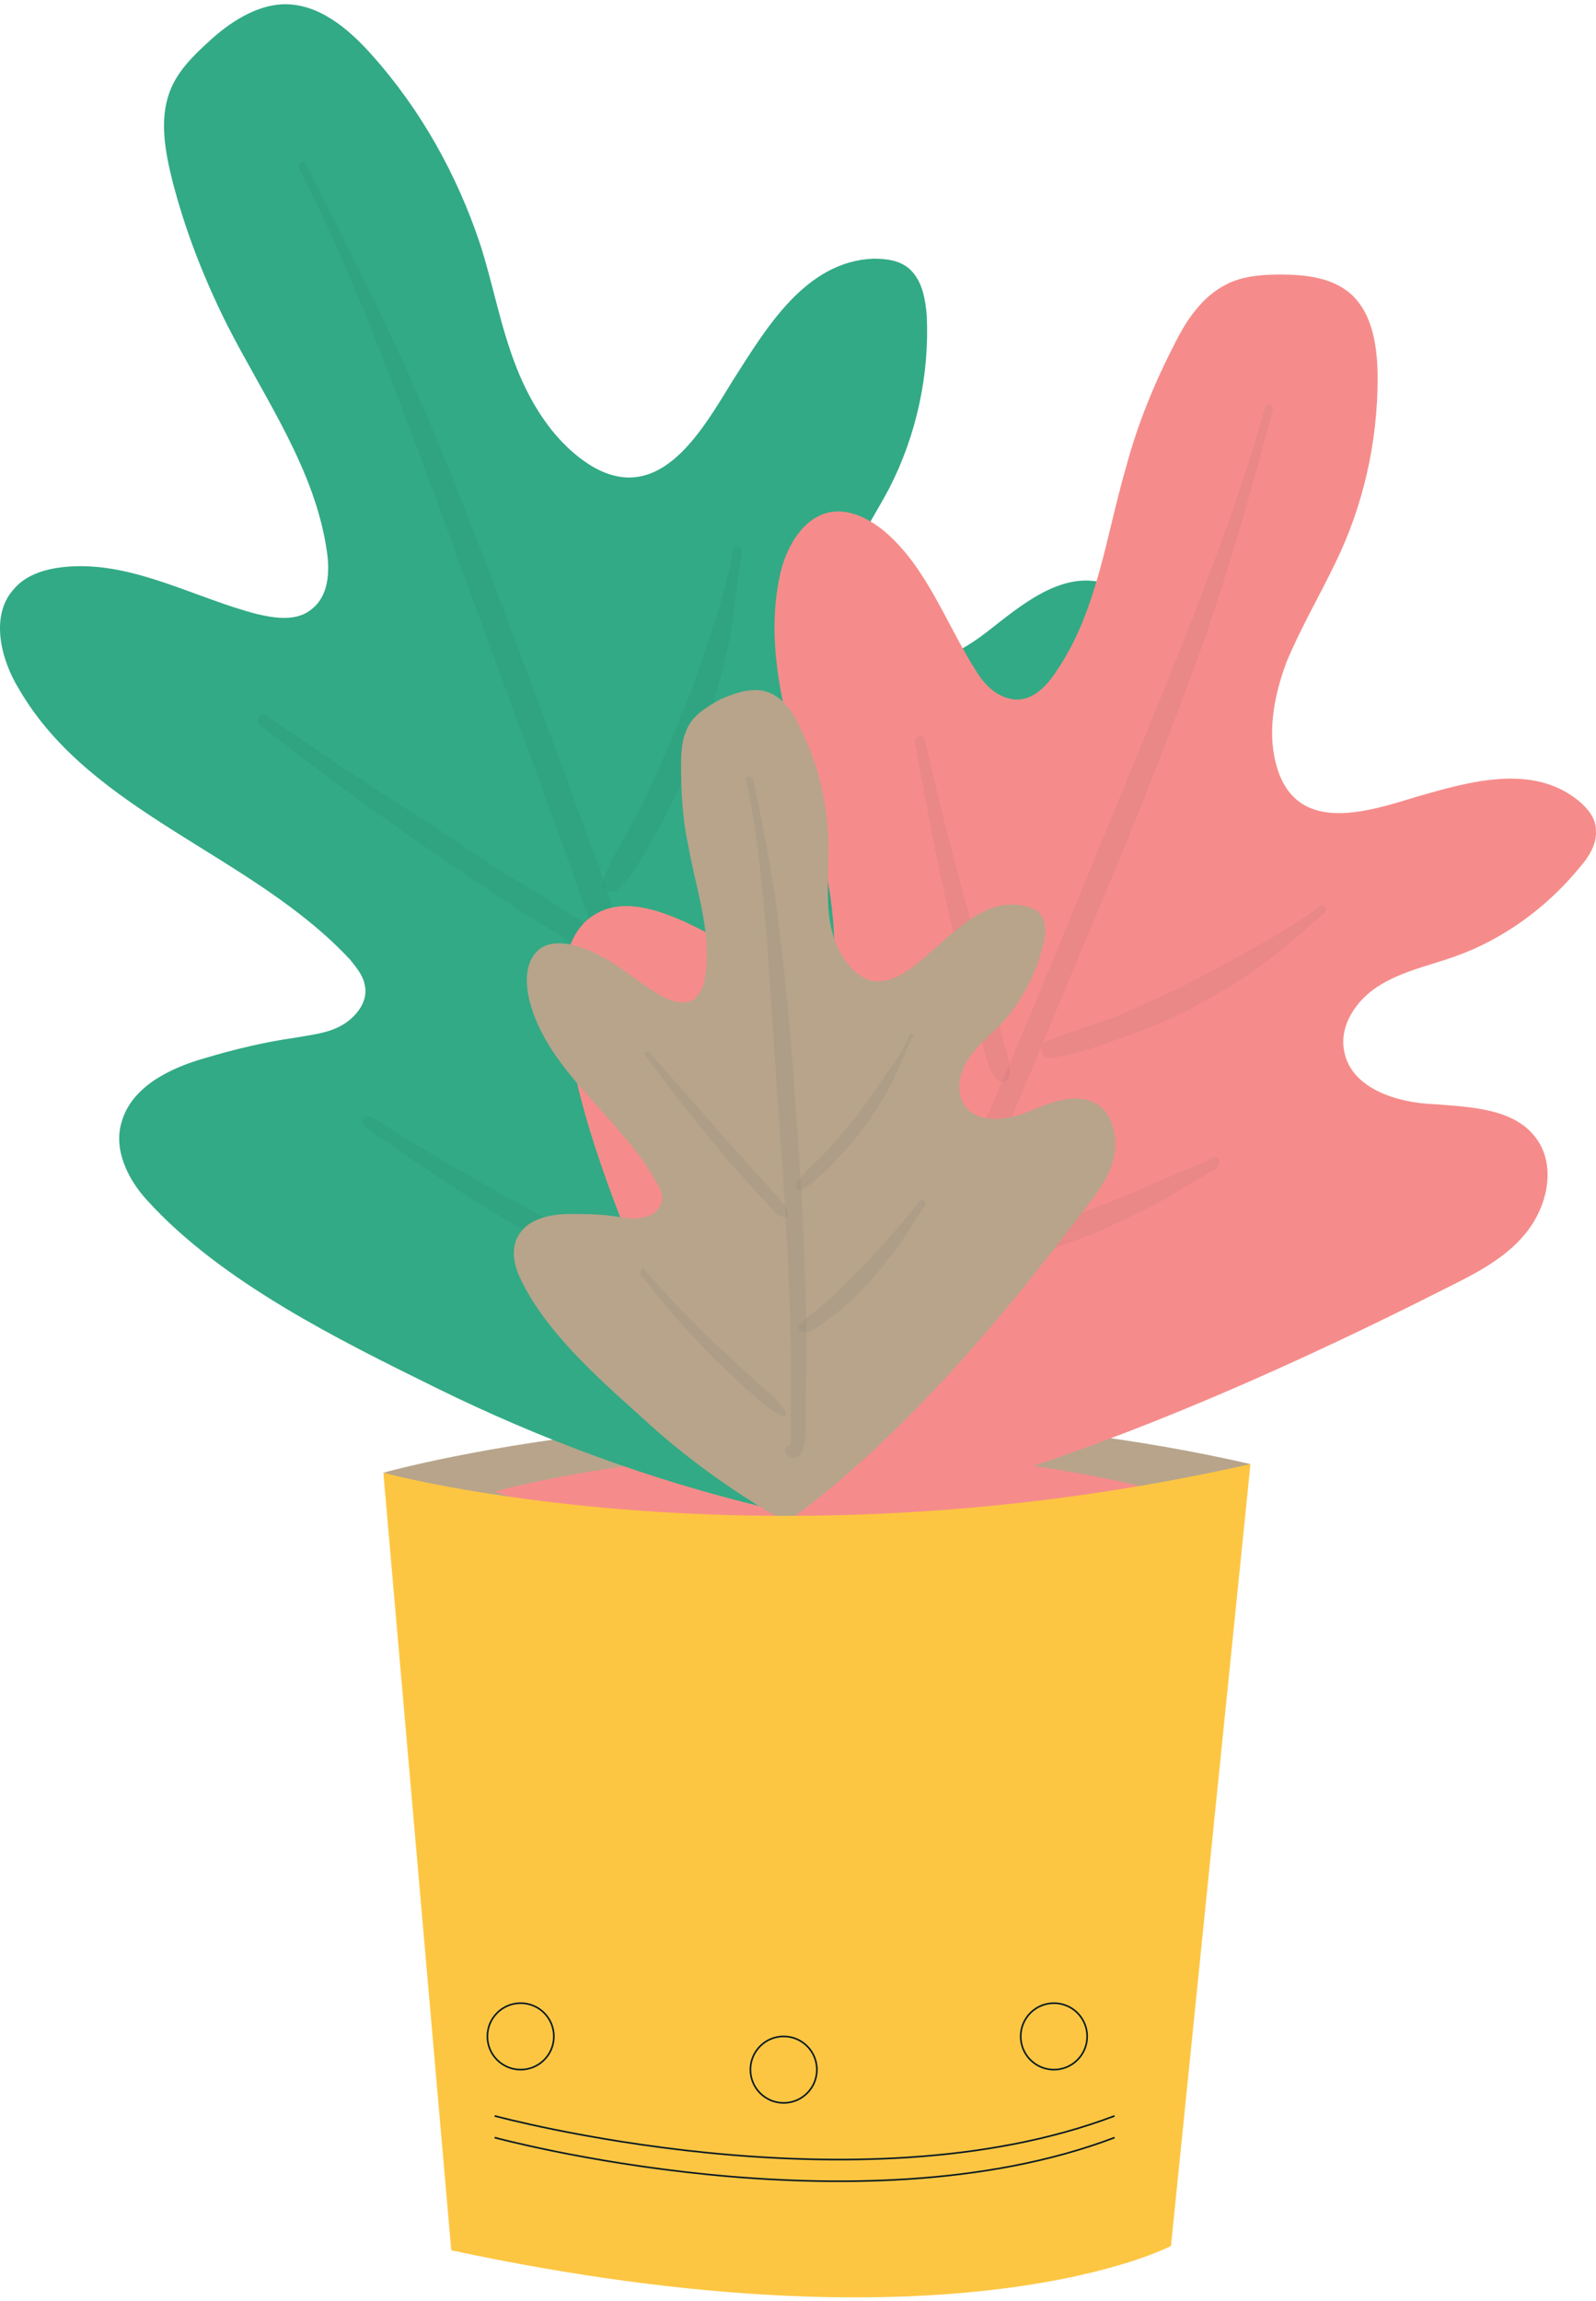 <svg width="265" height="382" viewBox="0 0 265 382" fill="none" xmlns="http://www.w3.org/2000/svg">
<path d="M63.65 244.51C63.65 244.51 130.838 225.553 207.625 243.07C207.625 243.07 140.677 272.106 63.65 244.51Z" fill="#B7A48B"/>
<path d="M82.125 247.628C82.125 247.628 132.277 233.471 189.147 246.668C189.147 246.428 139.236 268.265 82.125 247.628Z" fill="#F58C8B"/>
<path d="M126.999 250.27C108.042 245.711 89.805 238.992 72.288 230.354C56.211 222.435 36.774 212.837 24.537 199.399C21.177 195.799 18.777 190.76 20.217 186.201C21.897 180.442 28.136 177.323 34.135 175.643C38.934 174.203 43.973 173.003 49.012 172.283C51.652 171.804 54.531 171.564 56.931 170.124C59.331 168.684 61.25 166.045 60.53 163.405C60.29 161.965 59.091 160.525 58.131 159.326C41.813 141.809 15.178 135.09 3.18 114.453C0.061 109.414 -1.619 102.215 2.22 97.896C4.38 95.257 7.979 94.297 11.579 94.057C22.377 93.337 32.455 99.336 42.773 101.975C45.893 102.695 49.492 103.175 51.892 101.016C54.531 98.856 54.771 95.017 54.291 91.657C52.372 77.98 43.973 66.222 37.734 53.984C33.895 46.305 30.775 38.386 28.616 29.988C27.416 25.189 26.456 19.909 28.136 15.35C29.336 11.991 31.975 9.351 34.615 6.952C37.974 3.832 42.294 0.953 46.853 0.713C52.852 0.473 57.891 4.792 61.73 9.111C69.889 18.23 75.888 29.028 79.727 40.546C81.887 47.265 83.087 54.224 85.726 60.942C88.366 67.661 92.445 73.9 98.444 77.5C109.722 83.978 116.681 71.261 121.72 63.102C127.239 54.464 133.718 43.425 144.996 42.946C147.156 42.946 149.555 43.185 151.235 44.865C153.155 46.785 153.634 49.664 153.874 52.304C154.354 62.142 152.195 72.221 147.636 81.099C145.236 85.658 142.116 89.978 140.917 95.017C139.477 100.056 140.437 106.055 144.516 108.934C150.275 113.014 158.434 109.174 163.953 104.855C169.472 100.536 175.951 95.017 182.909 96.696C188.908 97.896 192.748 104.135 193.228 110.374C193.708 116.373 191.788 122.372 189.628 128.131C174.031 169.404 153.634 214.996 126.279 249.31" fill="#32AA85"/>
<g opacity="0.35">
<g opacity="0.35">
<path opacity="0.35" d="M49.735 28.068C55.974 40.306 61.253 53.264 66.052 65.982C71.092 78.939 75.651 91.897 80.45 104.855C90.048 131.011 99.887 157.166 108.285 183.802C110.685 191.24 112.844 198.679 115.004 206.118C115.964 209.957 116.924 213.557 117.884 217.396C118.363 219.316 118.843 221.235 119.323 223.395C119.563 224.115 119.803 225.075 120.043 226.034C120.043 226.274 120.043 226.514 120.043 226.514C120.043 227.474 119.803 226.514 120.763 226.514C118.843 226.514 118.124 229.634 120.283 230.114C123.163 230.834 124.602 227.714 124.123 225.315C123.643 221.715 122.443 218.356 121.483 214.756C119.803 207.798 117.644 200.839 115.724 193.88C111.645 179.962 107.085 166.045 102.286 152.127C97.487 138.449 92.448 124.772 87.409 111.334C82.37 97.896 77.331 84.459 71.811 71.261C65.573 56.383 58.374 41.986 50.935 27.588C50.695 26.148 49.255 27.108 49.735 28.068Z" fill="#001A34"/>
</g>
</g>
<g opacity="0.35">
<g opacity="0.35">
<path opacity="0.35" d="M43.253 120.454C52.132 127.413 61.25 134.132 70.608 140.611C75.168 143.73 79.727 146.849 84.526 149.969C86.926 151.649 89.325 153.088 91.725 154.528C93.884 155.728 96.284 157.888 98.924 157.648C99.403 157.648 99.883 156.688 99.643 156.208C98.924 153.808 95.564 152.369 93.644 151.169C91.245 149.489 88.845 148.049 86.446 146.61C81.647 143.73 77.087 140.611 72.528 137.491C62.93 131.492 53.571 125.253 44.213 118.774C43.253 118.054 42.293 119.734 43.253 120.454Z" fill="#001A34"/>
</g>
</g>
<g opacity="0.35">
<g opacity="0.35">
<path opacity="0.35" d="M121.721 91.417C121.001 96.217 119.322 101.016 117.882 105.575C116.442 110.374 114.762 114.933 112.843 119.493C110.923 124.052 109.003 128.611 106.844 133.17C104.684 137.49 101.805 141.809 100.125 146.128C99.405 147.568 101.805 148.768 102.764 147.568C106.124 143.968 108.523 139.169 110.923 134.61C113.083 130.291 115.242 125.732 116.922 120.932C118.602 116.373 120.041 111.574 121.001 106.775C121.961 101.736 122.441 96.457 123.161 91.417C123.161 90.938 121.721 90.458 121.721 91.417Z" fill="#001A34"/>
</g>
</g>
<g opacity="0.35">
<g opacity="0.35">
<path opacity="0.35" d="M60.768 187.16C69.407 193.399 78.525 199.398 87.644 204.677C92.203 207.317 97.002 209.956 101.801 212.356C104.201 213.555 106.361 214.755 108.76 215.715C111.16 216.675 113.799 217.875 116.199 217.875C116.679 217.875 116.919 217.155 116.679 216.675C114.999 214.755 112.36 213.555 110.2 212.356C107.8 211.156 105.641 209.956 103.241 208.756C98.442 206.357 93.883 203.957 89.323 201.558C79.965 196.518 70.847 191.239 61.728 185.48C60.768 184.76 59.569 186.44 60.768 187.16Z" fill="#001A34"/>
</g>
</g>
<g opacity="0.35">
<g opacity="0.35">
<path opacity="0.35" d="M138.997 140.85C137.317 145.169 135.158 149.248 133.238 153.568C131.318 157.647 129.399 161.726 127.239 165.806C125.079 169.885 122.92 173.724 120.52 177.564C119.32 179.483 117.88 181.403 116.681 183.323C115.481 185.002 113.801 186.922 113.081 188.842C112.601 190.281 114.041 191.001 115.241 190.521C117.161 189.562 118.84 187.642 120.04 185.962C121.48 184.043 122.92 182.363 124.119 180.203C126.759 176.124 128.919 172.045 131.078 167.725C133.238 163.406 134.918 159.087 136.597 154.528C138.277 150.208 139.237 145.649 140.917 141.09C141.157 140.13 139.237 139.65 138.997 140.85Z" fill="#001A34"/>
</g>
</g>
<path d="M129.877 255.309C120.519 241.391 112.6 226.274 106.361 210.676C100.602 196.279 93.644 178.762 93.644 162.925C93.644 158.605 95.083 154.046 98.683 151.886C103.242 149.007 109.001 150.927 113.8 153.086C117.879 155.006 121.719 157.165 125.318 159.565C127.238 160.765 129.397 162.205 131.557 162.925C133.957 163.404 136.596 162.685 137.796 160.765C138.516 159.565 138.516 158.125 138.516 156.686C138.276 136.049 125.318 116.132 129.397 95.976C130.357 90.937 133.477 85.418 138.516 84.938C141.395 84.698 144.275 86.138 146.675 88.057C153.873 94.056 156.993 103.415 162.032 111.333C163.472 113.733 165.631 115.893 168.511 116.133C171.39 116.372 173.79 113.973 175.47 111.333C182.188 101.495 183.628 89.017 186.988 77.499C188.907 70.3 191.787 63.342 195.146 56.863C197.066 53.023 199.706 49.184 203.545 47.264C206.184 45.825 209.544 45.584 212.663 45.584C216.743 45.584 221.062 46.064 224.181 48.704C228.021 52.063 228.741 57.822 228.741 62.862C228.741 73.42 226.341 83.978 221.782 93.336C219.142 98.856 216.023 104.135 213.623 109.894C211.463 115.653 210.264 122.131 212.183 127.89C215.783 138.689 227.541 134.609 235.459 132.21C243.858 129.81 254.416 126.691 262.095 132.93C263.535 134.129 264.974 135.809 264.974 137.729C265.214 140.128 263.775 142.288 262.335 143.968C256.816 150.687 249.617 155.966 241.458 158.845C237.379 160.285 232.82 161.245 228.981 163.644C225.141 166.044 222.262 170.363 223.221 174.683C224.421 180.682 231.86 183.081 238.099 183.321C244.338 183.801 251.537 184.041 255.136 189.08C258.256 193.399 257.056 199.638 253.936 203.957C250.817 208.277 246.018 210.916 241.218 213.316C207.144 230.593 167.551 247.87 129.877 254.109" fill="#F58C8B"/>
<g opacity="0.35">
<g opacity="0.35">
<path opacity="0.35" d="M210.027 67.662C206.907 79.18 202.588 90.698 198.269 101.976C193.949 113.014 189.39 124.052 184.831 135.09C175.713 157.166 166.834 179.482 156.756 201.319C153.876 207.318 150.997 213.317 148.117 219.316C146.677 222.195 144.998 225.315 143.558 228.194C142.838 229.634 141.878 231.314 141.158 232.753C140.678 233.473 140.439 234.193 139.959 234.673C139.719 234.913 139.719 235.153 139.479 235.393L139.239 235.633C138.759 235.873 138.999 235.873 139.479 235.873C138.279 234.913 136.359 236.833 137.319 238.032C138.999 240.192 141.398 239.232 142.598 237.313C144.278 234.673 145.718 231.794 147.157 229.154C150.037 223.635 152.916 218.116 155.556 212.597C161.075 201.319 166.114 190.041 170.913 178.523C175.712 167.005 180.512 155.487 185.311 143.968C190.11 132.45 194.669 120.692 198.989 108.934C203.788 95.497 207.627 82.059 211.226 68.381C211.706 67.181 210.267 66.702 210.027 67.662Z" fill="#001A34"/>
</g>
</g>
<g opacity="0.35">
<g opacity="0.35">
<path opacity="0.35" d="M151.953 123.332C153.633 132.931 155.552 142.769 157.712 152.367C158.912 157.167 160.112 161.726 161.311 166.525C162.031 168.925 162.511 171.324 163.231 173.484C163.711 175.404 164.191 178.283 165.871 179.483C166.351 179.723 167.07 179.483 167.31 179.243C168.27 177.323 167.07 174.684 166.591 172.764C166.111 170.604 165.391 168.205 164.671 166.045C163.231 161.246 162.031 156.447 160.832 151.648C158.192 142.049 155.792 132.691 153.633 123.092C153.393 121.653 151.713 122.133 151.953 123.332Z" fill="#001A34"/>
</g>
</g>
<g opacity="0.35">
<g opacity="0.35">
<path opacity="0.35" d="M219.138 150.449C215.778 153.089 211.939 155.249 208.1 157.408C204.5 159.568 200.661 161.487 197.061 163.407C193.222 165.327 189.383 167.007 185.543 168.686C181.704 170.126 177.385 171.326 173.545 173.005C172.346 173.485 172.826 175.645 174.265 175.645C178.585 175.165 182.904 173.485 186.983 172.046C191.062 170.606 195.142 168.926 198.981 166.767C202.82 164.607 206.66 162.447 210.019 159.808C213.619 157.168 216.738 154.289 220.098 151.409C220.577 150.689 219.618 149.969 219.138 150.449Z" fill="#001A34"/>
</g>
</g>
<g opacity="0.35">
<g opacity="0.35">
<path opacity="0.35" d="M124.117 176.124C126.037 185.242 128.196 194.361 131.076 203.239C132.516 207.558 133.955 211.878 135.635 216.197C136.355 218.357 137.315 220.276 138.275 222.436C139.235 224.355 140.194 226.755 141.874 228.195C142.354 228.435 142.834 228.195 142.834 227.715C142.834 225.555 141.874 223.396 141.154 221.236C140.434 219.076 139.475 216.917 138.755 214.997C137.075 210.678 135.395 206.359 133.955 202.039C130.836 193.401 127.956 184.522 125.797 175.644C125.557 174.684 123.877 175.164 124.117 176.124Z" fill="#001A34"/>
</g>
</g>
<g opacity="0.35">
<g opacity="0.35">
<path opacity="0.35" d="M201.384 192.2C197.784 194.12 193.945 195.32 190.346 196.999C186.746 198.679 182.907 200.119 179.068 201.559C175.468 202.998 171.629 204.198 167.789 205.158C165.87 205.638 163.95 206.118 162.03 206.598C160.111 206.838 158.191 207.078 156.511 208.037C155.552 208.517 155.792 209.957 156.751 210.437C158.671 211.157 160.831 210.677 162.51 210.437C164.43 210.197 166.35 209.717 168.269 209.237C172.349 208.277 176.188 206.838 180.027 205.398C183.867 203.958 187.466 202.038 191.066 200.359C194.665 198.439 198.264 196.04 201.864 194.12C203.063 192.92 202.344 191.72 201.384 192.2Z" fill="#001A34"/>
</g>
</g>
<path d="M130.837 252.911C121.958 247.872 113.56 241.873 106.121 234.914C99.162 228.675 90.524 220.996 86.444 212.358C85.245 209.958 84.764 207.079 86.204 204.919C87.884 202.28 91.483 201.56 94.603 201.56C97.242 201.56 99.882 201.56 102.761 202.04C104.201 202.28 105.641 202.52 107.081 202.04C108.52 201.8 109.72 200.6 109.96 199.16C109.96 198.44 109.72 197.48 109.24 196.761C103.481 185.722 91.004 178.284 87.884 166.046C87.164 162.926 87.164 159.327 89.804 157.407C91.243 156.447 93.403 156.447 95.083 156.927C100.602 158.127 104.921 162.446 109.72 165.326C111.16 166.046 112.84 166.766 114.519 166.286C116.199 165.566 116.919 163.646 117.159 161.727C118.119 154.528 115.479 147.329 114.28 140.37C113.32 136.051 113.08 131.492 113.08 126.932C113.08 124.293 113.32 121.653 114.999 119.494C116.199 118.054 117.879 117.094 119.559 116.134C121.718 115.174 124.358 114.215 126.757 114.695C129.877 115.414 131.797 118.294 132.996 121.173C135.876 126.932 137.316 133.171 137.556 139.65C137.556 143.49 137.316 147.089 137.556 150.928C137.796 154.528 138.995 158.367 141.635 161.007C146.434 165.806 151.713 160.527 155.553 157.167C159.632 153.568 164.431 149.009 170.19 150.448C171.39 150.688 172.59 151.168 173.07 152.368C173.789 153.568 173.549 155.248 173.309 156.447C172.11 161.487 169.71 166.286 166.111 170.125C164.191 172.045 162.031 173.725 160.592 176.124C159.152 178.524 158.672 181.643 160.352 183.803C162.751 186.682 167.311 185.962 170.91 184.523C174.269 183.083 178.349 181.403 181.708 183.083C184.588 184.523 185.547 188.362 185.067 191.481C184.588 194.601 182.668 197.48 180.748 199.88C166.831 218.357 150.033 238.513 131.317 252.191" fill="#B7A48B"/>
<g opacity="0.35">
<g opacity="0.35">
<path opacity="0.35" d="M123.875 129.331C126.754 143.488 127.474 158.126 128.434 172.523C129.394 186.921 130.594 201.318 131.074 215.956C131.314 220.035 131.314 224.115 131.314 228.194C131.314 230.114 131.314 232.273 131.314 234.193C131.314 235.393 131.314 236.353 131.314 237.552C131.314 238.032 131.314 238.272 131.314 238.752C131.314 238.992 131.314 239.232 131.314 239.712C131.074 240.192 131.074 240.192 131.314 239.952C130.114 239.952 130.114 241.392 131.074 241.872C134.193 243.071 133.713 236.832 133.713 235.393C133.713 231.553 133.953 227.954 133.953 224.115C133.953 216.196 133.473 208.517 133.233 200.599C132.273 185.241 131.314 169.644 129.394 154.287C128.434 145.888 126.754 137.489 125.075 129.331C124.595 128.611 123.635 128.851 123.875 129.331Z" fill="#001A34"/>
</g>
</g>
<g opacity="0.35">
<g opacity="0.35">
<path opacity="0.35" d="M107.082 175.162C110.681 179.961 114.281 184.761 118.12 189.32C120.04 191.719 121.959 193.879 123.879 196.039C124.839 197.238 125.799 198.198 126.998 199.398C127.958 200.358 128.678 201.798 130.118 202.038C130.598 202.278 130.838 201.798 130.838 201.318C130.598 200.118 129.398 199.158 128.678 198.198C127.718 197.238 126.759 196.039 125.799 195.079C123.879 192.919 121.719 190.52 119.8 188.36C115.96 183.801 111.881 179.482 108.042 174.922C107.562 174.202 106.842 174.682 107.082 175.162Z" fill="#001A34"/>
</g>
</g>
<g opacity="0.35">
<g opacity="0.35">
<path opacity="0.35" d="M150.994 171.803C150.034 174.203 148.594 176.363 147.154 178.282C145.715 180.442 144.275 182.601 142.595 184.761C141.155 186.681 139.476 188.6 137.796 190.52C136.116 192.44 133.957 194.12 132.277 196.279C131.797 196.999 132.517 198.199 133.237 197.479C135.396 196.279 137.316 194.119 138.996 192.44C140.916 190.52 142.595 188.36 144.035 186.441C145.475 184.281 146.914 182.122 148.114 179.722C149.314 177.322 150.274 174.683 151.474 172.283C151.954 171.803 151.234 171.323 150.994 171.803Z" fill="#001A34"/>
</g>
</g>
<g opacity="0.35">
<g opacity="0.35">
<path opacity="0.35" d="M106.361 211.636C109.961 216.195 113.56 220.515 117.639 224.594C119.559 226.514 121.719 228.673 123.638 230.353C125.558 232.033 127.718 234.192 130.117 235.152C130.357 235.152 130.597 234.912 130.597 234.672C129.397 232.273 126.758 230.593 125.078 228.913C122.918 226.994 120.999 225.074 118.839 223.154C114.76 219.315 110.92 215.236 107.081 210.916C106.841 210.196 106.121 210.916 106.361 211.636Z" fill="#001A34"/>
</g>
</g>
<g opacity="0.35">
<g opacity="0.35">
<path opacity="0.35" d="M152.673 199.397C151.233 201.317 149.553 203.237 147.873 205.156C146.194 207.076 144.754 208.756 143.074 210.435C141.394 212.115 139.715 213.795 138.035 215.475C137.075 216.194 136.355 216.914 135.396 217.634C134.436 218.354 133.476 219.074 132.756 220.034C132.276 220.754 132.996 221.234 133.716 221.234C134.916 220.994 135.875 220.274 136.835 219.554C137.795 218.834 138.755 218.114 139.715 217.394C141.634 215.714 143.314 214.035 144.994 212.115C146.674 210.195 148.113 208.276 149.553 206.356C150.993 204.196 152.193 202.037 153.632 200.117C153.872 199.397 153.152 198.917 152.673 199.397Z" fill="#001A34"/>
</g>
</g>
<path d="M63.65 244.509C63.65 244.509 126.039 261.546 207.625 243.069L194.428 372.887C194.428 372.887 159.154 391.604 74.928 373.607L63.65 244.509Z" fill="#FDC642"/>
<path d="M82.125 351.293C82.125 351.293 142.115 367.61 185.068 351.293" stroke="#071821" stroke-width="0.268" stroke-miterlimit="10"/>
<path d="M82.125 354.892C82.125 354.892 142.115 371.209 185.068 354.892" stroke="#071821" stroke-width="0.268" stroke-miterlimit="10"/>
<path d="M86.445 343.614C89.493 343.614 91.964 341.143 91.964 338.095C91.964 335.047 89.493 332.576 86.445 332.576C83.397 332.576 80.925 335.047 80.925 338.095C80.925 341.143 83.397 343.614 86.445 343.614Z" stroke="#071821" stroke-width="0.268" stroke-miterlimit="10"/>
<path d="M174.995 343.614C178.043 343.614 180.514 341.143 180.514 338.095C180.514 335.047 178.043 332.576 174.995 332.576C171.947 332.576 169.476 335.047 169.476 338.095C169.476 341.143 171.947 343.614 174.995 343.614Z" stroke="#071821" stroke-width="0.268" stroke-miterlimit="10"/>
<path d="M130.117 349.134C133.165 349.134 135.636 346.663 135.636 343.615C135.636 340.567 133.165 338.096 130.117 338.096C127.069 338.096 124.598 340.567 124.598 343.615C124.598 346.663 127.069 349.134 130.117 349.134Z" stroke="#071821" stroke-width="0.268" stroke-miterlimit="10"/>
</svg>
